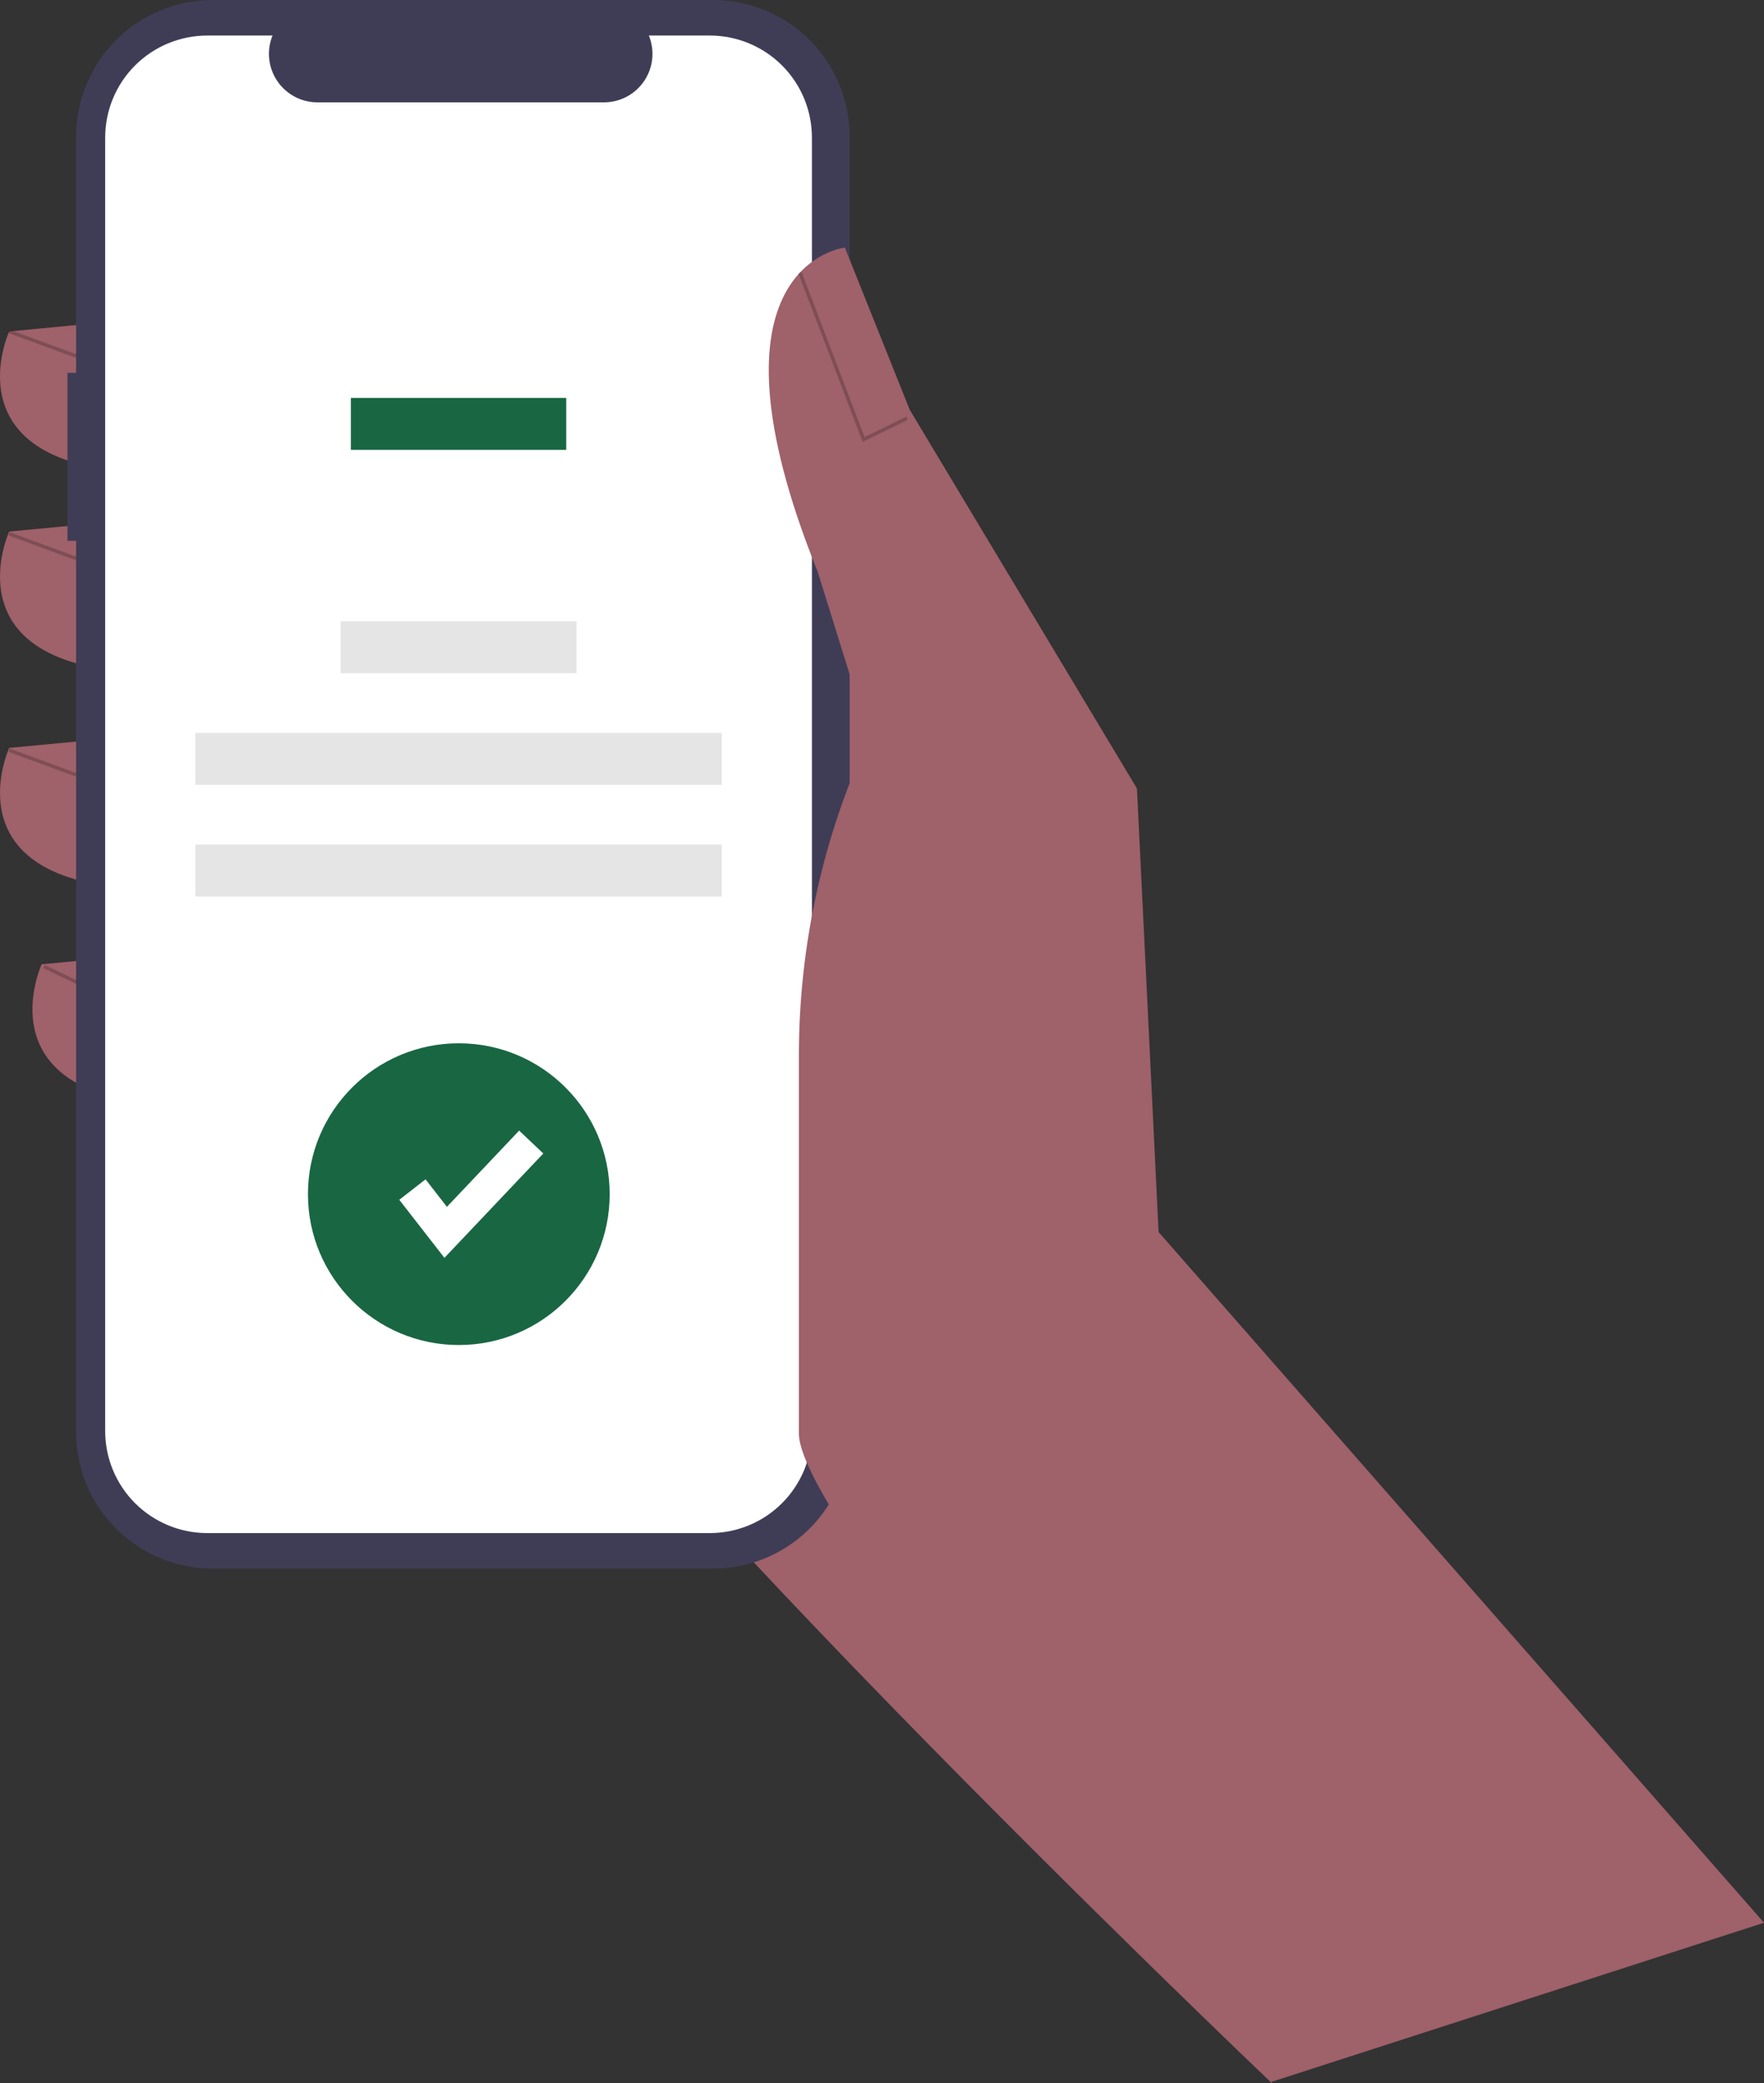 <svg width="144" height="170" viewBox="0 0 144 170" fill="none" xmlns="http://www.w3.org/2000/svg">
<rect x="0" y="0" width="144" height="170" fill="#333333" stroke="none"/>
<g clip-path="url(#clip0)">
<path d="M102.407 142.661L103.831 170C103.831 170 43.58 112.675 36.073 95.902C28.567 79.129 42.697 37.639 42.697 37.639L74.046 54.853L102.407 142.661Z" fill="#9F616A"/>
<path d="M10.022 26.163L0.75 27.046C0.75 27.046 -4.107 37.639 10.905 38.522L10.022 26.163Z" fill="#9F616A"/>
<path d="M10.022 42.494L0.75 43.377C0.75 43.377 -4.107 53.97 10.905 54.853L10.022 42.494Z" fill="#9F616A"/>
<path d="M10.022 60.15L0.75 61.032C0.75 61.032 -4.107 71.626 10.905 72.508L10.022 60.15Z" fill="#9F616A"/>
<path d="M12.672 77.805L3.399 78.688C3.399 78.688 -1.458 89.281 13.555 90.164L12.672 77.805Z" fill="#9F616A"/>
<path d="M5.508 30.419H6.212V11.151C6.212 9.687 6.5 8.237 7.061 6.884C7.621 5.531 8.443 4.302 9.479 3.266C10.515 2.231 11.744 1.409 13.098 0.849C14.451 0.288 15.902 1.12197e-06 17.367 0H58.202C59.666 -2.99184e-06 61.117 0.288 62.471 0.849C63.824 1.409 65.054 2.231 66.09 3.266C67.126 4.302 67.947 5.531 68.508 6.884C69.068 8.237 69.357 9.687 69.357 11.151V116.852C69.357 118.317 69.068 119.767 68.508 121.12C67.947 122.473 67.126 123.702 66.09 124.738C65.054 125.773 63.824 126.595 62.471 127.155C61.117 127.715 59.667 128.004 58.202 128.004H17.367C14.408 128.004 11.571 126.829 9.479 124.738C7.387 122.646 6.212 119.81 6.212 116.853V44.133H5.508V30.419Z" fill="#3F3D56"/>
<path d="M16.917 2.901H22.247C22.002 3.502 21.908 4.154 21.975 4.799C22.041 5.445 22.265 6.064 22.627 6.602C22.989 7.141 23.478 7.582 24.051 7.887C24.623 8.192 25.262 8.352 25.912 8.352H49.305C49.954 8.352 50.593 8.192 51.166 7.887C51.739 7.582 52.228 7.141 52.59 6.602C52.952 6.064 53.176 5.445 53.242 4.799C53.308 4.154 53.215 3.502 52.97 2.901H57.948C60.158 2.901 62.276 3.779 63.839 5.34C65.401 6.902 66.279 9.02 66.279 11.229V116.775C66.279 117.868 66.063 118.951 65.645 119.962C65.226 120.972 64.612 121.89 63.839 122.663C63.065 123.437 62.147 124.05 61.136 124.469C60.125 124.887 59.042 125.103 57.948 125.103H16.917C15.823 125.103 14.739 124.887 13.729 124.469C12.718 124.05 11.8 123.437 11.026 122.663C10.252 121.89 9.639 120.972 9.22 119.962C8.802 118.951 8.586 117.869 8.586 116.775V11.229C8.586 10.135 8.802 9.052 9.22 8.042C9.639 7.032 10.252 6.114 11.026 5.34C11.8 4.567 12.718 3.954 13.729 3.535C14.739 3.117 15.823 2.901 16.917 2.901Z" fill="white"/>
<path d="M46.223 32.47H28.642V36.711H46.223V32.47Z" fill="#196643"/>
<path d="M47.06 50.694H27.804V54.935H47.06V50.694Z" fill="#E5E5E5"/>
<path d="M58.921 59.804H15.944V64.046H58.921V59.804Z" fill="#E5E5E5"/>
<path d="M58.921 68.915H15.944V73.156H58.921V68.915Z" fill="#E5E5E5"/>
<path d="M144 156.9L94.578 100.537L92.812 64.343L74.267 33.446L68.969 20.204C68.969 20.204 56.605 21.528 66.761 46.687L70.955 60.15C67.174 68.291 65.215 77.159 65.215 86.134V116.983C65.215 124.247 99.843 163.814 103.874 169.858L144 156.9Z" fill="#9F616A"/>
<path opacity="0.2" d="M70.422 36.064L74.109 34.252L73.983 33.997L70.577 35.67L65.435 22.194L65.169 22.295L70.422 36.064Z" fill="black"/>
<path opacity="0.2" d="M0.799 26.912L0.7 27.179L6.162 29.19L6.26 28.923L0.799 26.912Z" fill="black"/>
<path opacity="0.2" d="M0.799 43.429L0.7 43.696L6.162 45.707L6.26 45.44L0.799 43.429Z" fill="black"/>
<path opacity="0.2" d="M0.799 61.086L0.7 61.353L6.162 63.364L6.26 63.097L0.799 61.086Z" fill="black"/>
<path opacity="0.2" d="M3.66 78.747L3.537 79.004L6.196 80.28L6.319 80.023L3.66 78.747Z" fill="black"/>
<path d="M37.454 109.757C44.256 109.757 49.77 104.245 49.77 97.446C49.77 90.646 44.256 85.135 37.454 85.135C30.653 85.135 25.139 90.646 25.139 97.446C25.139 104.245 30.653 109.757 37.454 109.757Z" fill="#196643"/>
<path d="M36.28 102.643L32.594 97.905L34.738 96.238L36.483 98.481L42.379 92.26L44.351 94.127L36.28 102.643Z" fill="white"/>
</g>
<defs>
<clipPath id="clip0">
<rect width="144" height="170" fill="white"/>
</clipPath>
</defs>
</svg>
